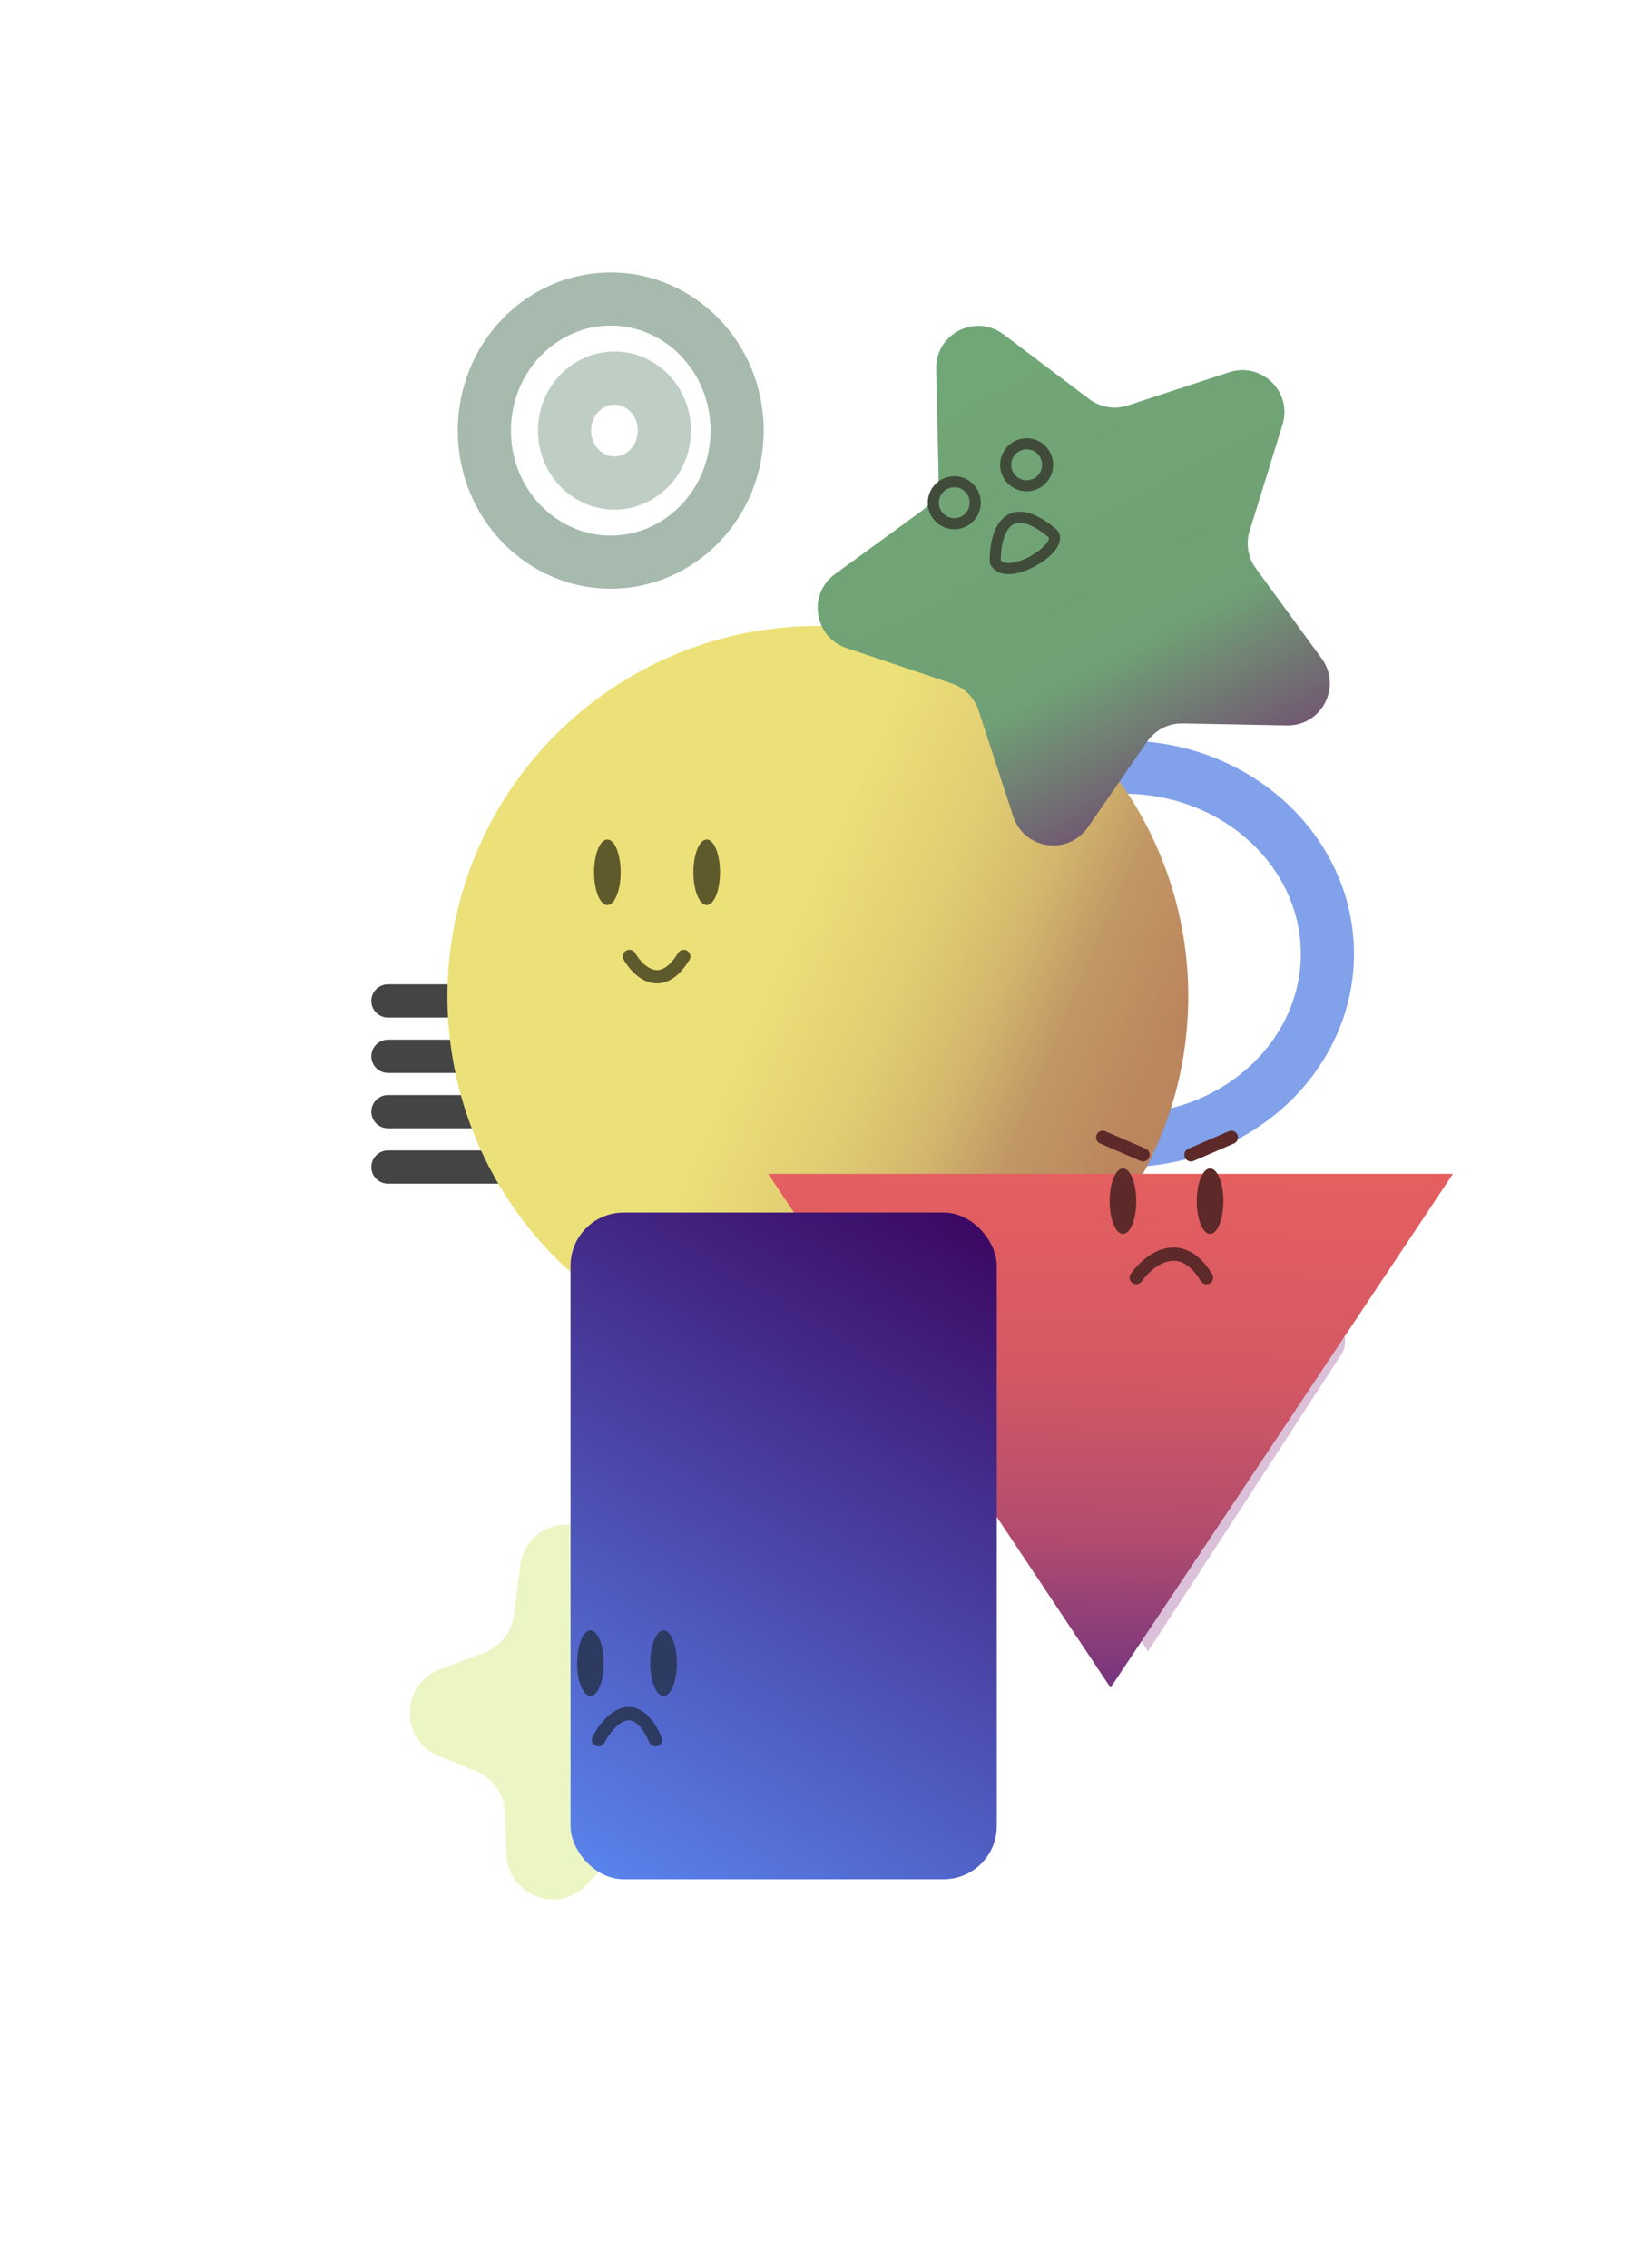 <?xml version="1.0" encoding="UTF-8" standalone="no"?><svg width='735' height='1024' viewBox='0 0 735 1024' fill='none' xmlns='http://www.w3.org/2000/svg'>
<path d='M332.789 194.408C332.789 227.599 306.868 253.815 275.73 253.815C244.592 253.815 218.67 227.599 218.67 194.408C218.67 161.216 244.592 135 275.73 135C306.868 135 332.789 161.216 332.789 194.408Z' stroke='#1C4F30' stroke-opacity='0.39' stroke-width='24'/>
<path d='M299.944 194.408C299.944 207.88 289.482 218.111 277.415 218.111C265.347 218.111 254.885 207.88 254.885 194.408C254.885 180.935 265.347 170.704 277.415 170.704C289.482 170.704 299.944 180.935 299.944 194.408Z' stroke='#1C4F30' stroke-opacity='0.28' stroke-width='24'/>
<path d='M599.292 430.674C599.292 476.379 558.96 514.986 507.213 514.986C455.466 514.986 415.134 476.379 415.134 430.674C415.134 384.968 455.466 346.361 507.213 346.361C558.96 346.361 599.292 384.968 599.292 430.674Z' stroke='#81A1EA' stroke-width='24'/>
<path d='M234.886 706.66C237.207 688.557 259.925 681.828 271.731 695.747L286.426 713.074C291.452 719 299.339 721.666 306.929 720.006L327.823 715.435C346.491 711.352 360.468 732.298 349.531 747.969L339.149 762.845C334.414 769.631 334.104 778.564 338.358 785.661L348.097 801.907C357.658 817.854 343.305 837.442 325.218 833.132L301.638 827.513C294.365 825.78 286.718 828.045 281.562 833.459L264.846 851.014C252.023 864.479 229.318 855.866 228.651 837.285L227.972 818.356C227.675 810.087 222.551 802.763 214.884 799.651L198.074 792.828C180.368 785.641 180.683 760.462 198.564 753.72L218.576 746.175C225.846 743.433 231.009 736.902 231.997 729.195L234.886 706.66Z' fill='#DDEE99' fill-opacity='0.57'/>
<path d='M437.428 605.726L518.193 726.516L596.813 605.726' stroke='#AF78AD' stroke-opacity='0.46' stroke-width='21' stroke-linecap='round'/>
<path d='M175.14 451.929H362.243' stroke='#444444' stroke-width='15' stroke-linecap='round'/>
<path d='M175.14 476.929H362.243' stroke='#444444' stroke-width='15' stroke-linecap='round'/>
<path d='M175.14 501.929H362.243' stroke='#444444' stroke-width='15' stroke-linecap='round'/>
<path d='M175.14 526.929H362.243' stroke='#444444' stroke-width='15' stroke-linecap='round'/>
<g filter='url(#filter0_d_118_2)'>
<circle cx='347.236' cy='400.849' r='167.236' fill='url(#paint0_linear_118_2)'/>
</g>
<ellipse cx='319.06' cy='393.848' rx='6.003' ry='14.798' fill='#5F5A2C'/>
<ellipse cx='274.209' cy='393.848' rx='6.003' ry='14.798' fill='#5F5A2C'/>
<path d='M284.197 431.846C288.154 438.768 298.594 448.46 308.702 431.846' stroke='#5F5A2C' stroke-width='6' stroke-linecap='round'/>
<g filter='url(#filter1_d_118_2)'>
<path d='M485.389 717.996L639.975 485.983H330.802L485.389 717.996Z' fill='url(#paint1_linear_118_2)'/>
</g>
<ellipse cx='506.982' cy='542.342' rx='6.003' ry='14.798' fill='#5D2929'/>
<ellipse cx='546.325' cy='542.342' rx='6.003' ry='14.798' fill='#5D2929'/>
<path d='M537.699 521.41L555.919 513.531' stroke='#5D2929' stroke-width='6' stroke-linecap='round'/>
<path d='M497.871 513.531L516.092 521.41' stroke='#5D2929' stroke-width='6' stroke-linecap='round'/>
<path d='M512.985 576.836C518.658 568.843 532.942 557.652 544.7 576.836' stroke='#5D2929' stroke-width='6' stroke-linecap='round'/>
<g filter='url(#filter2_d_118_2)'>
<rect x='234.58' y='517.47' width='192.444' height='300.996' rx='24' fill='url(#paint2_linear_118_2)'/>
</g>
<ellipse cx='266.583' cy='750.913' rx='6.003' ry='14.798' fill='#2D3A61'/>
<ellipse cx='299.59' cy='750.913' rx='6.003' ry='14.798' fill='#2D3A61'/>
<path d='M270.231 785.47C274.83 776.596 286.41 764.172 295.943 785.47' stroke='#2D3A61' stroke-width='6' stroke-linecap='round'/>
<g filter='url(#filter3_d_118_2)'>
<path d='M396.647 140.578C396.287 124.697 414.416 115.413 427.092 124.986L465.762 154.189C470.729 157.939 477.218 159.02 483.132 157.081L528.949 142.059C543.606 137.254 557.578 150.993 553.02 165.728L538.162 213.769C536.388 219.504 537.429 225.74 540.969 230.588L570.705 271.309C579.971 283.998 570.708 301.81 554.999 301.511L507.912 300.613C501.548 300.492 495.545 303.566 491.924 308.801L465.133 347.534C456.195 360.456 436.328 357.563 431.447 342.628L415.783 294.7C413.918 288.994 409.466 284.505 403.776 282.592L356.11 266.572C341.49 261.659 338.507 242.292 350.972 233.208L389.938 204.808C394.968 201.142 397.883 195.246 397.743 189.024L396.647 140.578Z' fill='url(#paint3_linear_118_2)'/>
</g>
<path d='M449.34 253.646C449.087 242.063 453.842 223.223 474.881 240.528C482.201 246.462 454.511 263.713 449.34 253.646Z' stroke='#404C39' stroke-width='5'/>
<circle cx='463.508' cy='209.853' r='9.473' stroke='#404C39' stroke-width='5'/>
<circle cx='430.833' cy='226.989' r='9.473' stroke='#404C39' stroke-width='5'/>
<defs>
<filter id='filter0_d_118_2' x='175.1' y='233.613' width='388.272' height='410.372' filterUnits='userSpaceOnUse' color-interpolation-filters='sRGB'>
<feFlood flood-opacity='0' result='BackgroundImageFix'/>
<feColorMatrix in='SourceAlpha' type='matrix' values='0 0 0 0 0 0 0 0 0 0 0 0 0 0 0 0 0 0 127 0' result='hardAlpha'/>
<feOffset dx='22' dy='49'/>
<feGaussianBlur stdDeviation='13.45'/>
<feComposite in2='hardAlpha' operator='out'/>
<feColorMatrix type='matrix' values='0 0 0 0 0 0 0 0 0 0 0 0 0 0 0 0 0 0 0.25 0'/>
<feBlend mode='normal' in2='BackgroundImageFix' result='effect1_dropShadow_118_2'/>
<feBlend mode='normal' in='SourceGraphic' in2='effect1_dropShadow_118_2' result='shape'/>
</filter>
<filter id='filter1_d_118_2' x='312.902' y='485.983' width='376.973' height='309.913' filterUnits='userSpaceOnUse' color-interpolation-filters='sRGB'>
<feFlood flood-opacity='0' result='BackgroundImageFix'/>
<feColorMatrix in='SourceAlpha' type='matrix' values='0 0 0 0 0 0 0 0 0 0 0 0 0 0 0 0 0 0 127 0' result='hardAlpha'/>
<feOffset dx='16' dy='44'/>
<feGaussianBlur stdDeviation='16.95'/>
<feComposite in2='hardAlpha' operator='out'/>
<feColorMatrix type='matrix' values='0 0 0 0 0 0 0 0 0 0 0 0 0 0 0 0 0 0 0.25 0'/>
<feBlend mode='normal' in2='BackgroundImageFix' result='effect1_dropShadow_118_2'/>
<feBlend mode='normal' in='SourceGraphic' in2='effect1_dropShadow_118_2' result='shape'/>
</filter>
<filter id='filter2_d_118_2' x='234.58' y='517.47' width='238.444' height='353.996' filterUnits='userSpaceOnUse' color-interpolation-filters='sRGB'>
<feFlood flood-opacity='0' result='BackgroundImageFix'/>
<feColorMatrix in='SourceAlpha' type='matrix' values='0 0 0 0 0 0 0 0 0 0 0 0 0 0 0 0 0 0 127 0' result='hardAlpha'/>
<feOffset dx='23' dy='30'/>
<feGaussianBlur stdDeviation='11.5'/>
<feComposite in2='hardAlpha' operator='out'/>
<feColorMatrix type='matrix' values='0 0 0 0 0 0 0 0 0 0 0 0 0 0 0 0 0 0 0.25 0'/>
<feBlend mode='normal' in2='BackgroundImageFix' result='effect1_dropShadow_118_2'/>
<feBlend mode='normal' in='SourceGraphic' in2='effect1_dropShadow_118_2' result='shape'/>
</filter>
<filter id='filter3_d_118_2' x='338.057' y='116.011' width='293.44' height='296.82' filterUnits='userSpaceOnUse' color-interpolation-filters='sRGB'>
<feFlood flood-opacity='0' result='BackgroundImageFix'/>
<feColorMatrix in='SourceAlpha' type='matrix' values='0 0 0 0 0 0 0 0 0 0 0 0 0 0 0 0 0 0 127 0' result='hardAlpha'/>
<feOffset dx='26' dy='26'/>
<feGaussianBlur stdDeviation='15.55'/>
<feComposite in2='hardAlpha' operator='out'/>
<feColorMatrix type='matrix' values='0 0 0 0 0 0 0 0 0 0 0 0 0 0 0 0 0 0 0.25 0'/>
<feBlend mode='normal' in2='BackgroundImageFix' result='effect1_dropShadow_118_2'/>
<feBlend mode='normal' in='SourceGraphic' in2='effect1_dropShadow_118_2' result='shape'/>
</filter>
<linearGradient id='paint0_linear_118_2' x1='300.412' y1='449.429' x2='465.237' y2='521.02' gradientUnits='userSpaceOnUse'>
<stop stop-color='#ECE078'/>
<stop offset='0.31' stop-color='#E1CD73'/>
<stop offset='0.535' stop-color='#D4B76D'/>
<stop offset='0.73' stop-color='#C19865'/>
<stop offset='1' stop-color='#BB855E'/>
</linearGradient>
<linearGradient id='paint1_linear_118_2' x1='489.49' y1='485.983' x2='485.389' y2='717.996' gradientUnits='userSpaceOnUse'>
<stop stop-color='#E55F5F'/>
<stop offset='0.395' stop-color='#D35864'/>
<stop offset='0.56' stop-color='#C25269'/>
<stop offset='0.72' stop-color='#AF4B6F'/>
<stop offset='1' stop-color='#75357F'/>
</linearGradient>
<linearGradient id='paint2_linear_118_2' x1='419.962' y1='522.949' x2='244.625' y2='812.438' gradientUnits='userSpaceOnUse'>
<stop stop-color='#3B0862'/>
<stop offset='1' stop-color='#5982EB'/>
</linearGradient>
<linearGradient id='paint3_linear_118_2' x1='395.759' y1='101.324' x2='542.859' y2='378.309' gradientUnits='userSpaceOnUse'>
<stop stop-color='#71A877'/>
<stop offset='0.601' stop-color='#70A075'/>
<stop offset='1' stop-color='#73186F'/>
</linearGradient>
</defs>
</svg>
